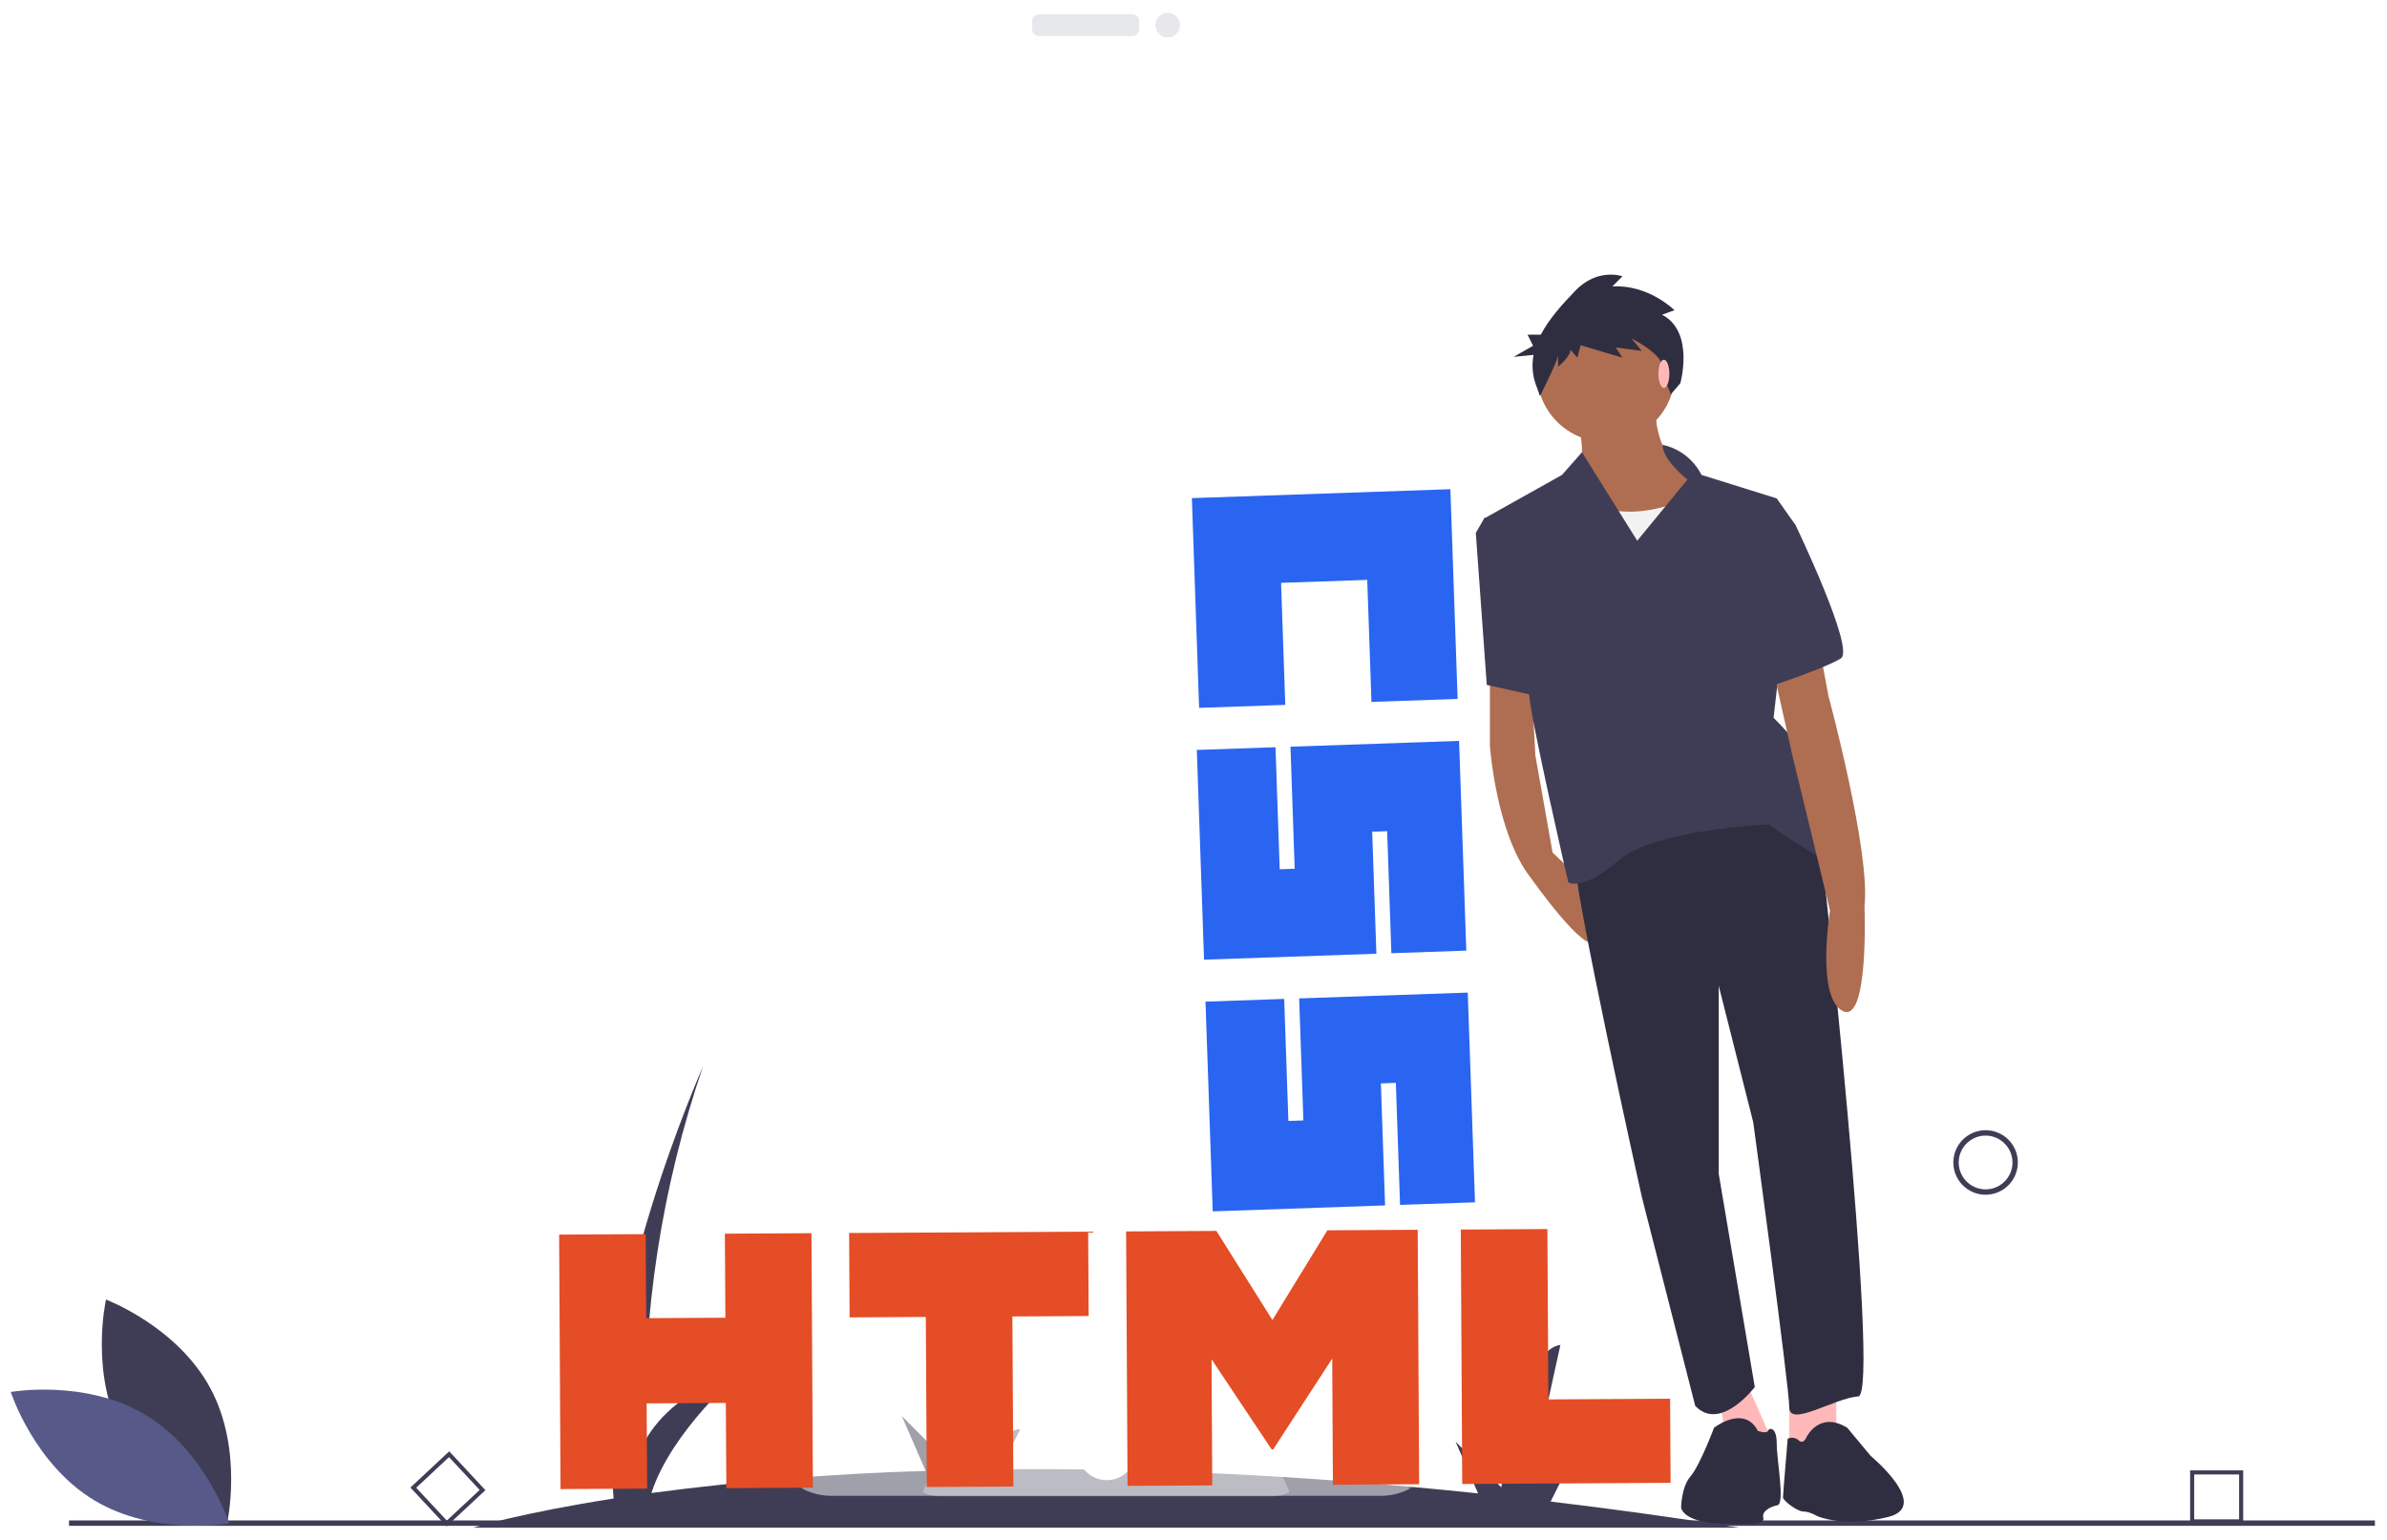 <svg width="888" height="573" viewBox="0 0 888 573" fill="none" xmlns="http://www.w3.org/2000/svg">
<g filter="url(#filter0_d_2_2)">
<path d="M647 564.351C622.683 560.544 599.302 557.306 576.857 554.636L585.5 537.351C582.5 536.351 569.5 546.351 569.5 546.351L580.5 496.351C565.5 498.351 558.5 549.351 558.5 549.351L541.5 532.351L549.868 551.598C481.187 544.381 421.922 542.129 372.103 542.645L379.5 527.851C376.5 526.851 363.5 536.851 363.5 536.851L374.5 486.851C359.5 488.851 352.5 539.851 352.5 539.851L335.5 522.851L344.363 543.236C310.238 544.228 276.185 546.97 242.341 551.452C249.722 528.456 275.5 506.351 275.5 506.351C255.679 512.517 245.368 522.563 240.031 531.875C238.951 484.631 246.219 437.568 261.5 392.851C261.5 392.851 221.5 482.851 227.5 542.851L228.261 553.509C193.462 558.937 176 564.351 176 564.351H647Z" fill="#3F3D56"/>
<path d="M738.672 440.486C736.299 440.486 733.979 439.782 732.005 438.464C730.032 437.145 728.494 435.271 727.586 433.078C726.678 430.886 726.44 428.473 726.903 426.145C727.366 423.817 728.509 421.679 730.187 420.001C731.865 418.323 734.004 417.18 736.331 416.717C738.659 416.254 741.072 416.491 743.265 417.4C745.457 418.308 747.331 419.846 748.65 421.819C749.969 423.793 750.672 426.113 750.672 428.486C750.669 431.668 749.403 434.718 747.154 436.968C744.904 439.217 741.854 440.483 738.672 440.486V440.486ZM738.672 418.486C736.695 418.486 734.761 419.073 733.117 420.172C731.472 421.27 730.19 422.832 729.434 424.659C728.677 426.487 728.479 428.497 728.864 430.437C729.25 432.377 730.203 434.159 731.601 435.557C733 436.956 734.782 437.908 736.721 438.294C738.661 438.68 740.672 438.482 742.499 437.725C744.326 436.968 745.888 435.686 746.987 434.042C748.086 432.397 748.672 430.464 748.672 428.486C748.669 425.835 747.615 423.293 745.74 421.418C743.865 419.544 741.324 418.489 738.672 418.486V418.486Z" fill="#3F3D56"/>
<path d="M834.5 562.776H814.759V543.035H834.5V562.776ZM816.277 561.258H832.981V544.554H816.277V561.258Z" fill="#3F3D56"/>
<path d="M166.144 563.856L152.679 549.42L167.115 535.955L180.58 550.391L166.144 563.856ZM154.825 549.495L166.218 561.71L178.434 550.316L167.04 538.101L154.825 549.495Z" fill="#3F3D56"/>
<path d="M883.5 561.662H25.672V563.662H883.5V561.662Z" fill="#3F3D56"/>
<path d="M421.26 1.307H386.521C385.117 1.307 383.979 2.445 383.979 3.849V6.851C383.979 8.255 385.117 9.393 386.521 9.393H421.26C422.664 9.393 423.802 8.255 423.802 6.851V3.849C423.802 2.445 422.664 1.307 421.26 1.307Z" fill="#E6E8EC"/>
<path d="M434.41 9.937C436.943 9.937 438.997 7.883 438.997 5.35C438.997 2.817 436.943 0.763 434.41 0.763C431.877 0.763 429.823 2.817 429.823 5.35C429.823 7.883 431.877 9.937 434.41 9.937Z" fill="#E6E8EC"/>
<path opacity="0.3" d="M536.46 457.681V529.841C536.463 533.118 535.753 536.357 534.378 539.333C533.004 542.308 530.998 544.948 528.5 547.071C524.402 550.563 519.194 552.481 513.81 552.481H309.16C305.519 552.486 301.93 551.611 298.7 549.931C297.941 549.542 297.206 549.108 296.5 548.631C293.424 546.555 290.905 543.757 289.163 540.481C287.421 537.205 286.51 533.551 286.51 529.841V457.711C320.826 426.864 365.337 409.796 411.479 409.791C457.622 409.785 502.136 426.842 536.46 457.681Z" fill="white"/>
<path opacity="0.3" d="M524.29 549.911C521.058 551.608 517.46 552.49 513.81 552.481H309.16C305.519 552.486 301.93 551.611 298.7 549.931C307.965 527.649 323.621 508.61 343.694 495.216C363.767 481.822 387.357 474.673 411.488 474.671C435.62 474.668 459.211 481.813 479.286 495.204C499.362 508.594 515.021 527.63 524.29 549.911V549.911Z" fill="white"/>
<path opacity="0.3" d="M479.75 551.12C477.794 552.147 475.617 552.681 473.408 552.675H349.57C347.366 552.679 345.195 552.149 343.24 551.132C348.846 537.649 358.32 526.128 370.467 518.023C382.614 509.918 396.889 505.592 411.491 505.591C426.093 505.589 440.369 509.913 452.517 518.016C464.665 526.119 474.141 537.638 479.75 551.12V551.12Z" fill="white"/>
<path d="M554.269 244.4V273.553C554.269 273.553 556.601 306.204 569.429 322.529C569.429 322.529 590.419 352.265 593.334 345.852L589.743 324.736L577.591 313.201L571.178 277.051L569.429 244.4H554.269Z" fill="#AF6E51"/>
<path d="M683.124 507.941V529.514L665.633 535.928V510.856L683.124 507.941Z" fill="#FFB8B8"/>
<path d="M647.558 505.609L659.219 531.846L642.894 538.843L639.395 513.189L647.558 505.609Z" fill="#FFB8B8"/>
<path d="M676.711 304.455C676.711 304.455 700.033 514.938 691.287 515.521C682.541 516.104 665.633 527.182 665.633 519.602C665.633 512.023 652.222 413.486 652.222 413.486L639.395 362.76V432.727L652.806 512.023C652.806 512.023 639.978 528.931 630.649 519.019L610.826 441.473C610.826 441.473 584.588 323.696 585.754 314.367C585.754 314.367 645.809 263.058 676.711 304.455Z" fill="#2F2E41"/>
<path d="M672.046 530.68C672.046 530.68 676.711 520.768 687.206 527.182L695.952 537.677C695.952 537.677 718.5 556.351 702.5 560.351C686.009 564.473 676.128 560.087 676.128 560.087C676.128 560.087 673.213 558.338 670.88 558.338C668.548 558.338 663.301 554.257 663.301 553.091C663.301 551.925 665.05 531.263 665.05 531.263C665.71 530.942 666.452 530.825 667.18 530.929C667.907 531.033 668.587 531.353 669.131 531.847C670.88 533.596 672.046 530.68 672.046 530.68Z" fill="#2F2E41"/>
<path d="M637.646 527.182C637.646 527.182 648.724 518.436 653.972 528.348C653.972 528.348 657.276 529.514 657.664 528.348C658.053 527.182 660.968 526.599 660.968 533.013C660.968 539.426 664.134 555.423 661.219 556.006C658.304 556.589 655.389 558.338 655.972 560.67C656.555 563.003 652.806 563.331 639.395 562.748C625.985 562.165 625.402 556.918 625.402 556.918C625.402 556.918 625.402 549.338 628.9 545.257C632.399 541.175 637.646 527.182 637.646 527.182Z" fill="#2F2E41"/>
<path d="M616.073 145.28C616.073 145.28 613.158 166.854 631.816 174.433C650.473 182.013 590.419 207.084 584.588 192.508C578.758 177.932 585.754 173.267 585.754 173.267C585.754 173.267 591.585 167.437 586.337 151.694L616.073 145.28Z" fill="#AF6E51"/>
<path d="M597.415 160.44C611.584 160.44 623.07 148.954 623.07 134.785C623.07 120.617 611.584 109.131 597.415 109.131C583.247 109.131 571.761 120.617 571.761 134.785C571.761 148.954 583.247 160.44 597.415 160.44Z" fill="#AF6E51"/>
<path d="M627.151 181.43C627.151 181.43 609.659 190.759 592.751 183.762C575.842 176.765 576.425 207.084 576.425 207.084L585.171 229.824L645.809 223.993L641.727 189.01L627.151 181.43Z" fill="#F2F2F2"/>
<path d="M618.461 161.48C621.566 162.139 624.484 163.488 626.998 165.427C629.511 167.367 631.557 169.847 632.982 172.684L660.968 181.43L667.965 191.342L659.802 263.058C659.802 263.058 674.962 277.634 674.962 285.797C674.962 293.96 693.619 321.946 684.291 318.448C674.962 314.95 658.053 302.706 658.053 302.706C658.053 302.706 615.49 304.455 602.08 316.116C588.669 327.777 583.422 324.279 583.422 324.279C583.422 324.279 569.429 263.641 568.846 254.312C568.263 244.983 551.937 189.01 551.937 189.01L581.09 172.684L588.515 164.259L609.076 197.172L627.734 174.433C627.734 174.433 618.516 167.184 618.461 161.48Z" fill="#3F3D56"/>
<path d="M676.711 236.237L680.209 254.895C680.209 254.895 695.952 313.201 693.619 333.024C693.619 333.024 695.369 377.337 685.457 372.089C675.545 366.842 680.792 334.774 680.792 334.774L666.799 277.051L659.219 243.234L676.711 236.237Z" fill="#AF6E51"/>
<path d="M662.134 187.844L667.965 191.342C667.965 191.342 690.121 237.403 684.874 240.902C679.626 244.4 656.887 251.98 656.887 251.98L662.134 187.844Z" fill="#3F3D56"/>
<path d="M565.93 189.01L552.228 188.718L549.022 194.257L553.103 250.814L574.093 255.478L565.93 189.01Z" fill="#3F3D56"/>
<path d="M618.306 113.088L622.93 111.407C622.93 111.407 613.262 101.738 599.81 102.579L603.593 98.796C603.593 98.796 594.345 95.433 585.938 104.261C581.518 108.901 576.404 114.356 573.217 120.501H568.265L570.331 124.634L563.098 128.768L570.522 128.025C569.819 131.594 570.061 135.285 571.225 138.731L572.906 143.355C572.906 143.355 579.632 129.903 579.632 128.222V132.425C579.632 132.425 584.256 128.642 584.256 126.12L586.778 129.062L588.039 124.438L603.593 129.062L601.071 125.279L610.74 126.54L606.956 121.916C606.956 121.916 617.886 127.381 618.306 132.005C618.727 136.629 621.612 142.657 621.612 142.657L625.11 138.575C625.11 138.575 630.497 119.394 618.306 113.088Z" fill="#2F2E41"/>
<path d="M618.988 140.325C620.115 140.325 621.029 137.975 621.029 135.077C621.029 132.179 620.115 129.83 618.988 129.83C617.861 129.83 616.948 132.179 616.948 135.077C616.948 137.975 617.861 140.325 618.988 140.325Z" fill="#FFB8B8"/>
<path d="M45.634 530.016C58.062 553.065 84.44 562.96 84.44 562.96C84.44 562.96 90.667 535.484 78.239 512.435C65.81 489.386 39.433 479.492 39.433 479.492C39.433 479.492 33.206 506.967 45.634 530.016Z" fill="#3F3D56"/>
<path d="M54.176 522.433C76.615 535.933 85.257 562.747 85.257 562.747C85.257 562.747 57.519 567.674 35.08 554.174C12.642 540.675 4 513.861 4 513.861C4 513.861 31.738 508.934 54.176 522.433Z" fill="#575A89"/>
<path d="M411.75 546.675C417.825 546.675 422.75 541.75 422.75 535.675C422.75 529.6 417.825 524.675 411.75 524.675C405.675 524.675 400.75 529.6 400.75 535.675C400.75 541.75 405.675 546.675 411.75 546.675Z" fill="white"/>
<path d="M539.565 178L542.258 256.029L510.201 257.135L508.634 211.738L476.577 212.844L478.143 258.246L446.088 259.352L443.395 181.319L539.565 178ZM542.796 271.637L545.489 349.668L517.614 350.63L516.047 305.231L510.472 305.423L512.039 350.822L447.924 353.035L445.232 275.006L474.504 273.996L476.071 319.395L481.646 319.202L480.079 273.799L542.796 271.635L542.796 271.637ZM546.028 365.276L548.721 443.307L520.845 444.269L519.278 398.869L513.704 399.062L515.27 444.461L451.156 446.674L448.463 368.643L477.736 367.632L479.303 413.032L484.877 412.839L483.311 367.442L546.028 365.278L546.028 365.276Z" fill="#2965F1"/>
<path d="M208 455.327L240.208 455.145L240.384 486.406L269.848 486.24L269.672 454.979L301.882 454.798L302.416 549.464L270.207 549.646L270.029 517.946L240.565 518.112L240.744 549.812L208.535 549.993L208.002 455.327L208 455.327ZM344.412 485.953L316.061 486.113L315.885 454.719L404.817 454.218L404.994 485.611L376.626 485.771L376.983 549.044L344.774 549.225L344.418 485.953L344.412 485.953ZM418.931 454.138L452.514 453.949L473.36 487.096L493.812 453.716L527.409 453.527L527.942 548.193L495.865 548.374L495.601 501.452L473.632 535.236L473.076 535.239L450.714 501.705L450.978 548.627L419.464 548.805L418.931 454.138ZM543.438 453.437L575.656 453.255L576.013 516.631L621.307 516.376L621.483 547.666L543.969 548.103L543.436 453.437L543.438 453.437Z" fill="#E44D26"/>
</g>
<defs>
<filter id="filter0_d_2_2" x="0" y="0" width="888" height="573" filterUnits="userSpaceOnUse" color-interpolation-filters="sRGB">
<feFlood flood-opacity="0" result="BackgroundImageFix"/>
<feColorMatrix in="SourceAlpha" type="matrix" values="0 0 0 0 0 0 0 0 0 0 0 0 0 0 0 0 0 0 127 0" result="hardAlpha"/>
<feOffset dy="4"/>
<feGaussianBlur stdDeviation="2"/>
<feComposite in2="hardAlpha" operator="out"/>
<feColorMatrix type="matrix" values="0 0 0 0 0 0 0 0 0 0 0 0 0 0 0 0 0 0 0.25 0"/>
<feBlend mode="normal" in2="BackgroundImageFix" result="effect1_dropShadow_2_2"/>
<feBlend mode="normal" in="SourceGraphic" in2="effect1_dropShadow_2_2" result="shape"/>
</filter>
</defs>
</svg>
